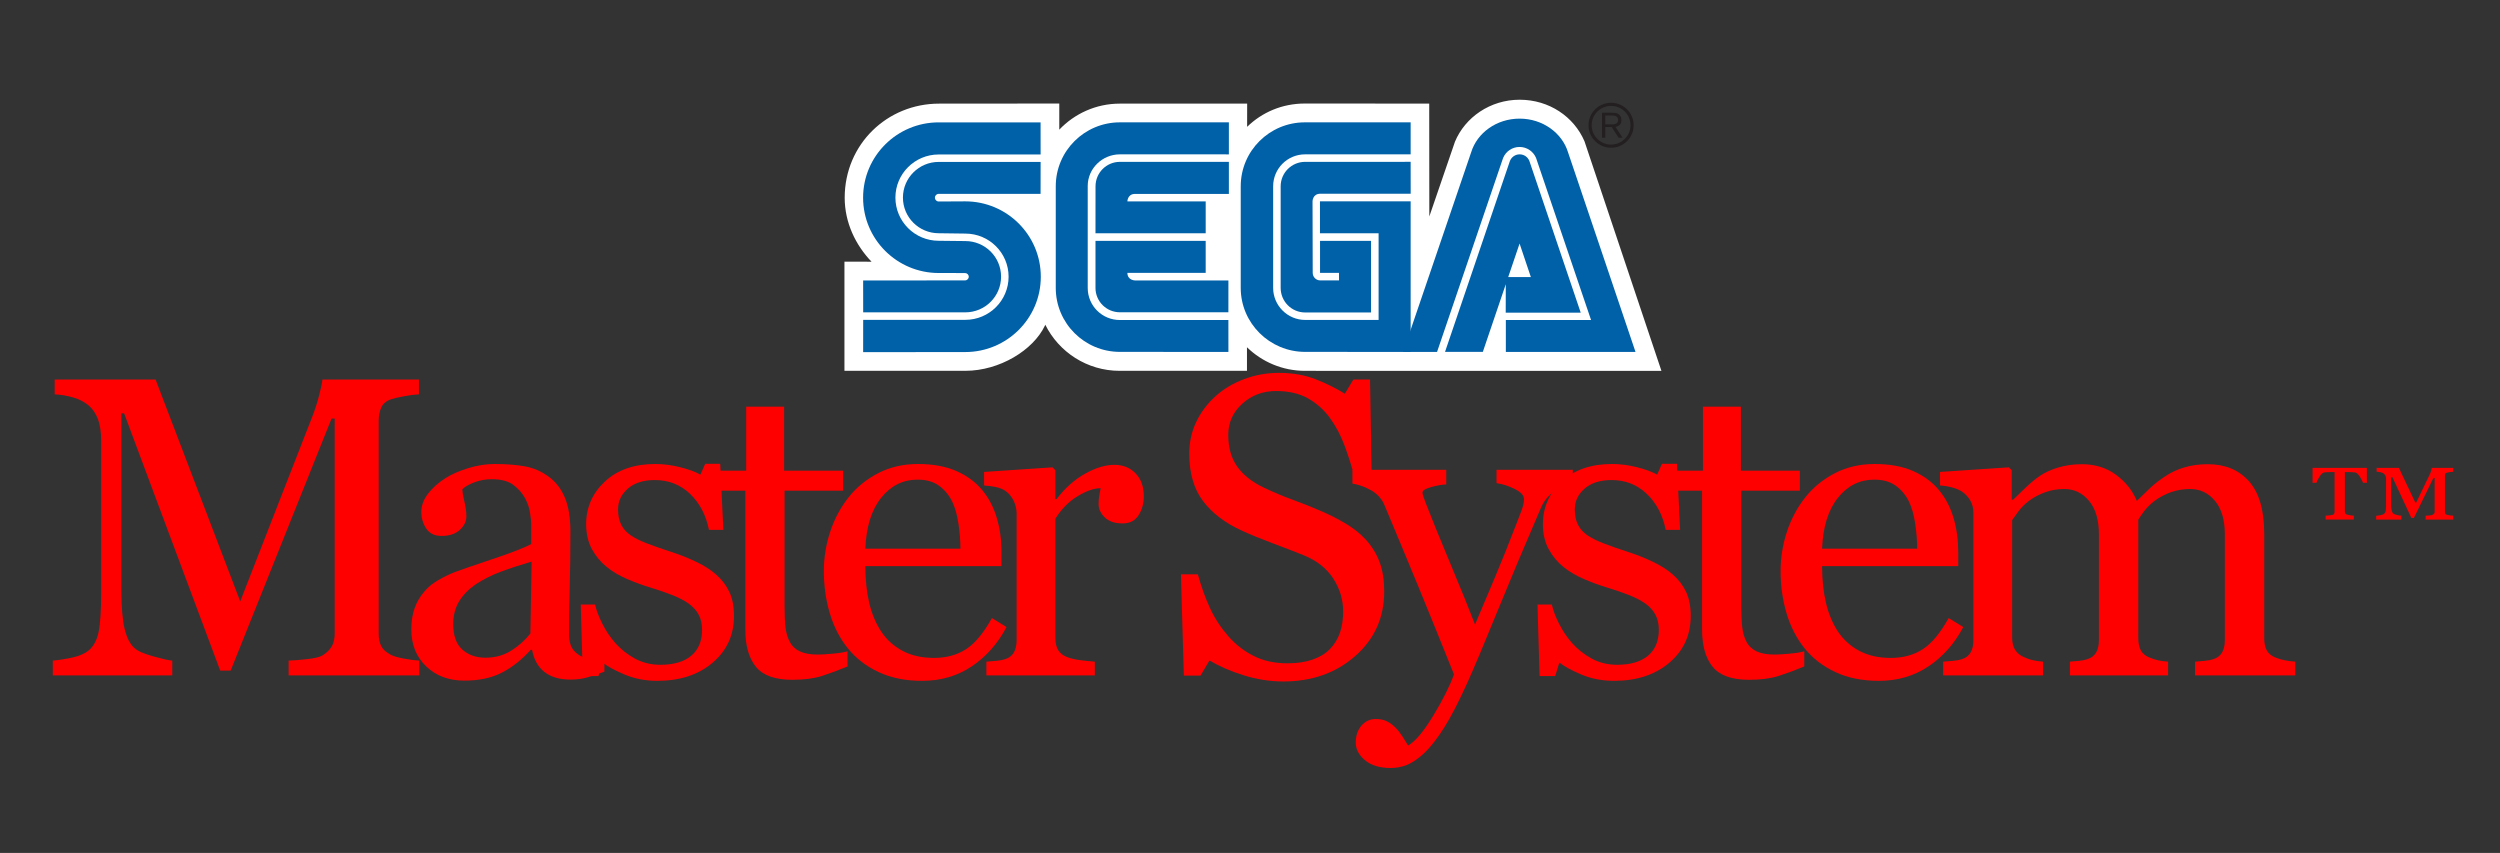 <svg xml:space="preserve" viewBox="79.92 453.6 918 313.2" version="1.1" xmlns:xlink="http://www.w3.org/1999/xlink" xmlns="http://www.w3.org/2000/svg" style="max-height: 500px" width="918" height="313.2">
<rect x="79.92" y="453.6" width="918" height="313.2" fill="#333333" stroke="none"/>
<desc>Created with Fabric.js 5.2.4</desc>
<defs>
</defs>
<g id="d907d817-109e-4946-aee9-b12d164da0e1" transform="matrix(1 0 0 1 540 540)">
<rect height="1080" width="1080" ry="0" rx="0" y="-540" x="-540" style="stroke: none; stroke-width: 1; stroke-dasharray: none; stroke-linecap: butt; stroke-dashoffset: 0; stroke-linejoin: miter; stroke-miterlimit: 4; fill: rgb(255,255,255); fill-rule: nonzero; opacity: 1; visibility: hidden;"/>
</g>
<g id="53fb73f5-a12f-4916-98e3-62bbafb214b8" transform="matrix(1 0 0 1 540 540)">
</g>
<g transform="matrix(1 0 0 1 540 540)">
<g style="">
		<g transform="matrix(1 0 0 1 0 0)">
<path stroke-linecap="round" d="M 147.808 90.894 C 153.316 96.243 160.827 99.55 169.111 99.55 L 300 99.565 L 271.732 15.233 C 267.871 6.274 258.813 -0 247.934 -0 C 237.101 -0 227.906 6.479 224.189 15.401 L 214.766 42.872 L 214.729 1.419 L 169.02 1.396 C 160.758 1.396 153.331 4.62 147.861 9.953 L 147.877 1.433 L 101.076 1.433 C 92.359 1.433 84.431 5.15 78.886 10.992 L 78.886 1.396 L 34.776 1.434 C 15.734 1.418 0.114 16.303 0.091 35.983 C 0.091 45.094 4.073 53.357 9.945 59.479 L 0 59.463 L 0 99.55 L 44.442 99.542 C 56.929 99.527 69.303 91.993 73.604 82.966 L 73.733 82.595 C 78.702 92.631 89.072 99.55 101.074 99.55 L 147.807 99.542 L 147.807 90.894" transform="translate(-150, -49.78)" style="stroke: none; stroke-width: 1; stroke-dasharray: none; stroke-linecap: butt; stroke-dashoffset: 0; stroke-linejoin: miter; stroke-miterlimit: 4; fill: rgb(255,255,255); fill-rule: nonzero; opacity: 1;"/>
</g>
		<g transform="matrix(1 0 0 1 -110.52 7.98)">
<path stroke-linecap="round" d="M 6.866 92.691 L 44.343 92.653 C 59.676 92.653 72.102 80.265 72.102 65.001 C 72.102 49.707 59.676 37.318 44.343 37.318 L 34.61 37.371 C 33.843 37.371 33.221 36.742 33.221 35.968 C 33.221 35.194 33.843 34.564 34.61 34.564 L 72.019 34.572 L 72.034 22.836 L 34.602 22.836 C 27.365 22.836 21.477 28.715 21.477 35.938 C 21.477 43.168 27.364 49.024 34.602 49.024 L 44.381 49.153 C 53.166 49.153 60.275 56.238 60.275 64.979 C 60.275 73.726 53.167 80.827 44.381 80.827 L 6.881 80.827 L 6.866 92.691" transform="translate(-39.48, -57.76)" style="stroke: none; stroke-width: 1; stroke-dasharray: none; stroke-linecap: butt; stroke-dashoffset: 0; stroke-linejoin: miter; stroke-miterlimit: 4; fill: rgb(0,96,168); fill-rule: nonzero; opacity: 1;"/>
</g>
		<g transform="matrix(1 0 0 1 -110.56 -6.59)">
<path stroke-linecap="round" d="M 6.881 78.072 L 44.381 78.072 C 51.641 78.072 57.513 72.216 57.513 64.978 C 57.513 57.748 51.641 51.899 44.381 51.899 L 34.602 51.793 C 25.832 51.793 18.716 44.7 18.716 35.937 C 18.716 27.198 25.832 20.104 34.602 20.104 L 72.034 20.096 L 72.019 8.315 L 34.61 8.315 C 19.293 8.315 6.851 20.689 6.851 35.968 C 6.851 51.247 19.293 63.628 34.61 63.628 L 44.29 63.643 C 45.026 63.643 45.648 64.243 45.648 65.001 C 45.648 65.745 45.026 66.344 44.29 66.344 L 6.866 66.374 L 6.881 78.072" transform="translate(-39.44, -43.19)" style="stroke: none; stroke-width: 1; stroke-dasharray: none; stroke-linecap: butt; stroke-dashoffset: 0; stroke-linejoin: miter; stroke-miterlimit: 4; fill: rgb(0,96,168); fill-rule: nonzero; opacity: 1;"/>
</g>
		<g transform="matrix(1 0 0 1 -40.62 0.68)">
<path stroke-linecap="round" d="M 101.158 80.902 C 94.656 80.902 89.33 75.72 89.33 69.104 L 89.33 31.666 C 89.33 25.301 94.656 20.066 101.158 20.066 L 141.161 20.073 L 141.161 8.315 L 101.158 8.315 C 88.14 8.315 77.595 18.822 77.595 31.795 L 77.595 69.105 C 77.595 82.079 88.14 92.601 101.158 92.601 L 140.994 92.617 L 140.986 80.888 L 101.158 80.902" transform="translate(-109.38, -50.47)" style="stroke: none; stroke-width: 1; stroke-dasharray: none; stroke-linecap: butt; stroke-dashoffset: 0; stroke-linejoin: miter; stroke-miterlimit: 4; fill: rgb(0,96,168); fill-rule: nonzero; opacity: 1;"/>
</g>
		<g transform="matrix(1 0 0 1 -33.33 -13.85)">
<path stroke-linecap="round" d="M 92.198 31.795 C 92.198 26.834 96.189 22.813 101.158 22.813 L 141.161 22.813 L 141.161 34.587 L 106.696 34.587 C 103.935 34.587 103.897 37.326 103.897 37.326 L 132.65 37.326 L 132.65 49.047 L 92.184 49.047 L 92.198 31.795" transform="translate(-116.67, -35.93)" style="stroke: none; stroke-width: 1; stroke-dasharray: none; stroke-linecap: butt; stroke-dashoffset: 0; stroke-linejoin: miter; stroke-miterlimit: 4; fill: rgb(0,96,168); fill-rule: nonzero; opacity: 1;"/>
</g>
		<g transform="matrix(1 0 0 1 -33.41 15.16)">
<path stroke-linecap="round" d="M 101.158 78.05 C 96.204 78.05 92.183 74.052 92.183 69.105 L 92.183 51.838 L 132.649 51.838 L 132.649 63.583 L 103.896 63.583 C 103.934 66.344 106.695 66.358 106.695 66.358 L 140.993 66.358 L 140.985 78.034 L 101.158 78.05" transform="translate(-116.59, -64.94)" style="stroke: none; stroke-width: 1; stroke-dasharray: none; stroke-linecap: butt; stroke-dashoffset: 0; stroke-linejoin: miter; stroke-miterlimit: 4; fill: rgb(0,96,168); fill-rule: nonzero; opacity: 1;"/>
</g>
		<g transform="matrix(1 0 0 1 26.71 0.68)">
<path stroke-linecap="round" d="M 169.194 80.872 C 162.715 80.872 157.42 75.592 157.42 69.104 L 157.42 31.794 C 157.42 25.3 162.677 20.065 169.163 20.065 L 207.908 20.065 L 207.908 8.315 L 169.073 8.315 C 156.061 8.315 145.516 18.822 145.516 31.795 L 145.516 69.105 C 145.516 82.079 156.152 92.601 169.163 92.601 L 207.908 92.617 L 207.908 37.326 L 174.611 37.326 L 174.611 49.047 L 196.141 49.047 L 196.141 80.872 L 169.194 80.872" transform="translate(-176.71, -50.47)" style="stroke: none; stroke-width: 1; stroke-dasharray: none; stroke-linecap: butt; stroke-dashoffset: 0; stroke-linejoin: miter; stroke-miterlimit: 4; fill: rgb(0,96,168); fill-rule: nonzero; opacity: 1;"/>
</g>
		<g transform="matrix(1 0 0 1 34.05 0.68)">
<path stroke-linecap="round" d="M 160.181 69.104 C 160.181 74.075 164.202 78.118 169.163 78.118 L 193.364 78.118 L 193.364 51.823 L 174.64 51.823 L 174.64 63.583 L 181.589 63.583 L 181.611 66.344 L 174.693 66.344 C 173.183 66.344 171.947 65.093 171.947 63.583 L 171.885 37.318 C 171.885 37.318 171.877 34.587 174.662 34.519 L 207.921 34.519 L 207.906 22.805 L 169.161 22.813 C 164.2 22.813 160.179 26.834 160.179 31.795 L 160.179 69.104" transform="translate(-184.05, -50.46)" style="stroke: none; stroke-width: 1; stroke-dasharray: none; stroke-linecap: butt; stroke-dashoffset: 0; stroke-linejoin: miter; stroke-miterlimit: 4; fill: rgb(0,96,168); fill-rule: nonzero; opacity: 1;"/>
</g>
		<g transform="matrix(1 0 0 1 95.45 6.55)">
<path stroke-linecap="round" d="M 244.315 22.638 C 244.837 21.144 246.256 20.067 247.933 20.067 C 249.611 20.067 251.044 21.144 251.552 22.638 L 270.36 78.201 L 242.82 78.201 L 242.85 65.13 L 252.053 65.13 L 247.91 52.817 L 234.414 92.607 L 220.531 92.607 L 244.315 22.638" transform="translate(-245.45, -56.34)" style="stroke: none; stroke-width: 1; stroke-dasharray: none; stroke-linecap: butt; stroke-dashoffset: 0; stroke-linejoin: miter; stroke-miterlimit: 4; fill: rgb(0,96,168); fill-rule: nonzero; opacity: 1;"/>
</g>
		<g transform="matrix(1 0 0 1 97.81 -0.01)">
<path stroke-linecap="round" d="M 274.152 80.872 L 242.866 80.872 L 242.866 92.607 L 290.478 92.607 L 265.716 19.345 C 263.546 12.199 256.393 6.942 247.925 6.942 C 239.444 6.942 232.313 12.176 230.127 19.316 L 205.138 92.608 L 217.603 92.608 L 241.865 21.364 C 242.85 19.005 245.173 17.343 247.904 17.343 C 250.62 17.343 252.956 19.005 253.95 21.349 L 274.152 80.872" transform="translate(-247.81, -49.77)" style="stroke: none; stroke-width: 1; stroke-dasharray: none; stroke-linecap: butt; stroke-dashoffset: 0; stroke-linejoin: miter; stroke-miterlimit: 4; fill: rgb(0,96,168); fill-rule: nonzero; opacity: 1;"/>
</g>
		<g transform="matrix(1 0 0 1 131.51 -40.4)">
<path stroke-linecap="round" d="M 281.504 17.639 C 283.72 17.639 285.806 16.774 287.369 15.219 C 288.931 13.649 289.804 11.578 289.804 9.363 C 289.804 7.163 288.931 5.099 287.369 3.529 C 285.806 1.982 283.72 1.117 281.504 1.117 C 276.945 1.117 273.22 4.812 273.22 9.364 C 273.22 11.579 274.085 13.65 275.662 15.22 C 277.218 16.774 279.296 17.639 281.504 17.639 M 274.389 9.362 C 274.389 7.473 275.117 5.683 276.474 4.34 C 277.825 2.997 279.615 2.269 281.504 2.269 C 283.416 2.269 285.206 2.998 286.557 4.34 C 287.9 5.683 288.644 7.473 288.644 9.362 C 288.644 13.284 285.442 16.47 281.504 16.47 C 279.614 16.47 277.824 15.734 276.474 14.391 C 275.116 13.049 274.389 11.266 274.389 9.362 z" transform="translate(-281.51, -9.38)" style="stroke: none; stroke-width: 1; stroke-dasharray: none; stroke-linecap: butt; stroke-dashoffset: 0; stroke-linejoin: miter; stroke-miterlimit: 4; fill: rgb(35,31,32); fill-rule: nonzero; opacity: 1;"/>
</g>
		<g transform="matrix(1 0 0 1 131.94 -40.41)">
<path stroke-linecap="round" d="M 279.38 10.06 L 279.38 13.959 L 278.181 13.959 L 278.181 4.795 L 281.587 4.795 C 282.87 4.81 283.621 4.81 284.334 5.348 C 285.024 5.857 285.313 6.623 285.313 7.473 C 285.313 9.613 283.569 9.893 283.127 9.984 L 285.707 13.959 L 284.258 13.959 L 281.747 10.06 L 279.38 10.06 M 279.38 9.051 L 281.815 9.051 C 282.203 9.051 282.567 9.051 282.931 8.96 C 283.781 8.755 284.084 8.148 284.084 7.481 C 284.084 7.238 284.061 6.624 283.537 6.199 C 283.058 5.797 282.452 5.812 281.747 5.812 L 279.38 5.812 L 279.38 9.051 z" transform="translate(-281.94, -9.38)" style="stroke: none; stroke-width: 1; stroke-dasharray: none; stroke-linecap: butt; stroke-dashoffset: 0; stroke-linejoin: miter; stroke-miterlimit: 4; fill: rgb(35,31,32); fill-rule: nonzero; opacity: 1;"/>
</g>
</g>
</g>
<g transform="matrix(3.92 0 0 3.92 540 663.06)">
<g style="">
		<g id="path6717" transform="matrix(1 0 0 1 -95.25 -4.02)">
<path stroke-linecap="round" d="M 104.994 49.935 L 92.748 49.935 L 92.748 48.548 C 93.19 48.535 93.76 48.49 94.457 48.412 C 95.153 48.334 95.632 48.223 95.892 48.08 C 96.296 47.832 96.592 47.549 96.781 47.23 C 96.97 46.911 97.064 46.511 97.064 46.029 L 97.064 25.873 L 96.771 25.873 L 87.318 49.486 L 86.341 49.486 L 77.338 25.384 L 77.084 25.384 L 77.084 41.927 C 77.084 43.529 77.184 44.746 77.386 45.58 C 77.588 46.413 77.897 47.012 78.314 47.377 C 78.601 47.65 79.193 47.91 80.091 48.158 C 80.99 48.405 81.576 48.535 81.849 48.548 L 81.849 49.935 L 70.658 49.935 L 70.658 48.548 C 71.244 48.496 71.859 48.399 72.504 48.256 C 73.148 48.112 73.646 47.897 73.998 47.611 C 74.453 47.246 74.766 46.687 74.935 45.931 C 75.104 45.176 75.189 43.913 75.189 42.142 L 75.189 27.963 C 75.189 27.142 75.091 26.472 74.896 25.951 C 74.701 25.43 74.421 25.007 74.056 24.681 C 73.653 24.33 73.158 24.069 72.572 23.9 C 71.986 23.731 71.407 23.633 70.834 23.607 L 70.834 22.22 L 80.287 22.22 L 88.216 43.002 L 94.994 25.619 C 95.241 24.981 95.453 24.313 95.629 23.617 C 95.804 22.92 95.899 22.455 95.912 22.22 L 104.955 22.22 L 104.955 23.607 C 104.59 23.62 104.125 23.679 103.558 23.783 C 102.992 23.887 102.578 23.985 102.318 24.076 C 101.875 24.232 101.576 24.493 101.42 24.857 C 101.263 25.222 101.185 25.619 101.185 26.048 L 101.185 46.029 C 101.185 46.485 101.263 46.869 101.42 47.181 C 101.576 47.494 101.875 47.767 102.318 48.002 C 102.552 48.132 102.969 48.252 103.568 48.363 C 104.167 48.474 104.642 48.535 104.994 48.548 z" transform="translate(-87.83, -36.08)" style="stroke: none; stroke-width: 1; stroke-dasharray: none; stroke-linecap: butt; stroke-dashoffset: 0; stroke-linejoin: miter; stroke-miterlimit: 4; fill: rgb(255,0,0); fill-rule: nonzero; opacity: 1;"/>
</g>
		<g id="path6719" transform="matrix(1 0 0 1 -69.79 0.18)">
<path stroke-linecap="round" d="M 122.328 49.584 C 121.716 49.805 121.179 49.984 120.717 50.121 C 120.255 50.257 119.73 50.326 119.145 50.326 C 118.129 50.326 117.318 50.088 116.713 49.613 C 116.107 49.138 115.72 48.444 115.551 47.533 L 115.434 47.533 C 114.587 48.47 113.679 49.187 112.709 49.681 C 111.739 50.176 110.57 50.423 109.203 50.423 C 107.758 50.423 106.57 49.981 105.639 49.095 C 104.708 48.21 104.242 47.051 104.242 45.619 C 104.242 44.877 104.346 44.213 104.555 43.627 C 104.763 43.041 105.076 42.513 105.492 42.045 C 105.818 41.654 106.247 41.306 106.781 41 C 107.315 40.694 107.816 40.45 108.285 40.267 C 108.871 40.046 110.059 39.636 111.85 39.037 C 113.64 38.438 114.848 37.969 115.473 37.631 L 115.473 35.697 C 115.473 35.528 115.437 35.202 115.365 34.72 C 115.294 34.239 115.141 33.783 114.906 33.353 C 114.646 32.871 114.278 32.452 113.803 32.093 C 113.327 31.735 112.654 31.556 111.781 31.556 C 111.182 31.556 110.626 31.657 110.111 31.859 C 109.597 32.061 109.236 32.272 109.027 32.494 C 109.027 32.754 109.089 33.138 109.213 33.646 C 109.337 34.154 109.398 34.623 109.398 35.052 C 109.398 35.508 109.193 35.925 108.783 36.302 C 108.373 36.68 107.803 36.869 107.074 36.869 C 106.423 36.869 105.945 36.638 105.639 36.175 C 105.333 35.713 105.18 35.196 105.18 34.623 C 105.18 34.024 105.391 33.451 105.814 32.904 C 106.238 32.357 106.788 31.869 107.465 31.439 C 108.051 31.075 108.76 30.765 109.594 30.511 C 110.427 30.258 111.241 30.131 112.035 30.131 C 113.129 30.131 114.083 30.205 114.896 30.355 C 115.71 30.505 116.449 30.827 117.113 31.322 C 117.777 31.804 118.282 32.458 118.627 33.285 C 118.972 34.112 119.145 35.176 119.145 36.478 C 119.145 38.34 119.125 39.991 119.086 41.429 C 119.047 42.868 119.027 44.44 119.027 46.146 C 119.027 46.654 119.115 47.058 119.291 47.357 C 119.467 47.657 119.737 47.91 120.102 48.119 C 120.297 48.236 120.606 48.301 121.029 48.314 C 121.452 48.327 121.885 48.334 122.328 48.334 z M 115.512 39.271 C 114.405 39.597 113.435 39.916 112.602 40.228 C 111.768 40.541 110.993 40.931 110.277 41.4 C 109.626 41.843 109.112 42.367 108.734 42.972 C 108.357 43.578 108.168 44.297 108.168 45.131 C 108.168 46.211 108.451 47.006 109.018 47.513 C 109.584 48.021 110.303 48.275 111.176 48.275 C 112.1 48.275 112.914 48.05 113.617 47.601 C 114.32 47.152 114.913 46.621 115.395 46.009 z" transform="translate(-113.29, -40.28)" style="stroke: none; stroke-width: 1; stroke-dasharray: none; stroke-linecap: butt; stroke-dashoffset: 0; stroke-linejoin: miter; stroke-miterlimit: 4; fill: rgb(255,0,0); fill-rule: nonzero; opacity: 1;"/>
</g>
		<g id="path6721" transform="matrix(1 0 0 1 -55.79 0.18)">
<path stroke-linecap="round" d="M 132.807 40.502 C 133.341 40.97 133.751 41.511 134.037 42.123 C 134.324 42.735 134.467 43.483 134.467 44.369 C 134.467 46.153 133.8 47.611 132.465 48.744 C 131.131 49.877 129.402 50.443 127.28 50.443 C 126.16 50.443 125.128 50.241 124.184 49.838 C 123.24 49.434 122.566 49.063 122.162 48.724 L 121.772 49.994 L 120.307 49.994 L 120.112 43.295 L 121.459 43.295 C 121.564 43.802 121.785 44.395 122.123 45.072 C 122.462 45.749 122.872 46.361 123.354 46.908 C 123.862 47.481 124.47 47.963 125.18 48.353 C 125.89 48.744 126.687 48.939 127.573 48.939 C 128.823 48.939 129.786 48.656 130.463 48.09 C 131.14 47.523 131.479 46.713 131.479 45.658 C 131.479 45.111 131.371 44.639 131.157 44.242 C 130.942 43.845 130.626 43.496 130.209 43.197 C 129.78 42.897 129.252 42.627 128.627 42.386 C 128.002 42.146 127.306 41.908 126.537 41.673 C 125.926 41.491 125.245 41.241 124.496 40.922 C 123.748 40.603 123.107 40.228 122.573 39.798 C 122 39.343 121.531 38.783 121.166 38.119 C 120.802 37.455 120.62 36.674 120.62 35.775 C 120.62 34.2 121.205 32.865 122.377 31.771 C 123.549 30.677 125.118 30.131 127.084 30.131 C 127.84 30.131 128.611 30.228 129.399 30.423 C 130.187 30.619 130.828 30.853 131.323 31.127 L 131.772 30.111 L 133.178 30.111 L 133.471 36.302 L 132.123 36.302 C 131.85 34.922 131.261 33.799 130.356 32.933 C 129.451 32.067 128.347 31.634 127.045 31.634 C 125.978 31.634 125.138 31.901 124.526 32.435 C 123.914 32.969 123.608 33.614 123.608 34.369 C 123.608 34.955 123.709 35.443 123.911 35.834 C 124.112 36.224 124.415 36.556 124.819 36.83 C 125.209 37.09 125.701 37.334 126.293 37.562 C 126.886 37.79 127.618 38.047 128.491 38.334 C 129.35 38.607 130.161 38.926 130.922 39.291 C 131.684 39.655 132.312 40.059 132.807 40.502 z" transform="translate(-127.29, -40.28)" style="stroke: none; stroke-width: 1; stroke-dasharray: none; stroke-linecap: butt; stroke-dashoffset: 0; stroke-linejoin: miter; stroke-miterlimit: 4; fill: rgb(255,0,0); fill-rule: nonzero; opacity: 1;"/>
</g>
		<g id="path6723" transform="matrix(1 0 0 1 -44.5 -2.55)">
<path stroke-linecap="round" d="M 145.102 49.095 C 144.256 49.447 143.455 49.743 142.7 49.984 C 141.945 50.225 141.02 50.345 139.927 50.345 C 138.312 50.345 137.176 49.938 136.518 49.125 C 135.861 48.311 135.532 47.162 135.532 45.677 L 135.532 32.631 L 132.055 32.631 L 132.055 30.756 L 135.61 30.756 L 135.61 24.759 L 139.165 24.759 L 139.165 30.756 L 144.692 30.756 L 144.692 32.631 L 139.204 32.631 L 139.204 43.392 C 139.204 44.2 139.233 44.873 139.292 45.414 C 139.35 45.954 139.49 46.426 139.712 46.83 C 139.92 47.207 140.233 47.494 140.649 47.689 C 141.066 47.884 141.626 47.982 142.329 47.982 C 142.654 47.982 143.133 47.953 143.764 47.894 C 144.396 47.836 144.842 47.761 145.102 47.67 z" transform="translate(-138.58, -37.55)" style="stroke: none; stroke-width: 1; stroke-dasharray: none; stroke-linecap: butt; stroke-dashoffset: 0; stroke-linejoin: miter; stroke-miterlimit: 4; fill: rgb(255,0,0); fill-rule: nonzero; opacity: 1;"/>
</g>
		<g id="path6725" transform="matrix(1 0 0 1 -31.64 0.19)">
<path stroke-linecap="round" d="M 159.995 45.404 C 159.188 46.94 158.107 48.164 156.753 49.076 C 155.399 49.987 153.843 50.443 152.085 50.443 C 150.536 50.443 149.178 50.17 148.013 49.623 C 146.848 49.076 145.887 48.334 145.132 47.396 C 144.377 46.459 143.814 45.365 143.443 44.115 C 143.071 42.865 142.886 41.543 142.886 40.15 C 142.886 38.9 143.085 37.673 143.482 36.468 C 143.879 35.264 144.461 34.18 145.23 33.216 C 145.972 32.292 146.893 31.547 147.993 30.98 C 149.094 30.414 150.327 30.131 151.695 30.131 C 153.101 30.131 154.305 30.352 155.308 30.795 C 156.31 31.237 157.124 31.843 157.749 32.611 C 158.348 33.34 158.794 34.2 159.087 35.189 C 159.38 36.179 159.527 37.253 159.527 38.412 L 159.527 39.701 L 146.773 39.701 C 146.773 40.964 146.893 42.11 147.134 43.138 C 147.375 44.167 147.756 45.072 148.277 45.853 C 148.784 46.608 149.448 47.204 150.269 47.64 C 151.089 48.076 152.066 48.295 153.198 48.295 C 154.357 48.295 155.357 48.024 156.196 47.484 C 157.036 46.944 157.847 45.97 158.628 44.564 z M 155.679 38.06 C 155.679 37.331 155.617 36.55 155.493 35.716 C 155.37 34.883 155.171 34.187 154.898 33.627 C 154.598 33.028 154.188 32.539 153.667 32.162 C 153.146 31.784 152.476 31.595 151.655 31.595 C 150.288 31.595 149.152 32.165 148.247 33.304 C 147.342 34.444 146.851 36.029 146.773 38.06 z" transform="translate(-151.44, -40.29)" style="stroke: none; stroke-width: 1; stroke-dasharray: none; stroke-linecap: butt; stroke-dashoffset: 0; stroke-linejoin: miter; stroke-miterlimit: 4; fill: rgb(255,0,0); fill-rule: nonzero; opacity: 1;"/>
</g>
		<g id="path6727" transform="matrix(1 0 0 1 -17.7 -0.03)">
<path stroke-linecap="round" d="M 172.857 33.158 C 172.857 33.822 172.694 34.411 172.369 34.925 C 172.043 35.44 171.542 35.697 170.865 35.697 C 170.136 35.697 169.579 35.508 169.195 35.131 C 168.811 34.753 168.619 34.336 168.619 33.881 C 168.619 33.594 168.642 33.334 168.687 33.099 C 168.733 32.865 168.775 32.631 168.814 32.396 C 168.202 32.396 167.486 32.644 166.666 33.138 C 165.845 33.633 165.149 34.336 164.576 35.248 L 164.576 46.459 C 164.576 46.914 164.664 47.285 164.839 47.572 C 165.015 47.858 165.292 48.073 165.67 48.216 C 165.995 48.347 166.415 48.444 166.929 48.509 C 167.444 48.575 167.89 48.62 168.267 48.646 L 168.267 49.935 L 158.111 49.935 L 158.111 48.646 C 158.41 48.62 158.72 48.594 159.039 48.568 C 159.358 48.542 159.634 48.49 159.869 48.412 C 160.233 48.295 160.504 48.09 160.679 47.797 C 160.855 47.504 160.943 47.123 160.943 46.654 L 160.943 34.759 C 160.943 34.356 160.849 33.959 160.66 33.568 C 160.471 33.177 160.207 32.865 159.869 32.631 C 159.621 32.474 159.328 32.36 158.99 32.289 C 158.651 32.217 158.287 32.168 157.896 32.142 L 157.896 30.873 L 164.302 30.443 L 164.576 30.716 L 164.576 33.431 L 164.674 33.431 C 165.481 32.377 166.379 31.576 167.369 31.029 C 168.358 30.482 169.263 30.209 170.084 30.209 C 170.904 30.209 171.571 30.476 172.086 31.009 C 172.6 31.543 172.857 32.259 172.857 33.158 z" transform="translate(-165.38, -40.07)" style="stroke: none; stroke-width: 1; stroke-dasharray: none; stroke-linecap: butt; stroke-dashoffset: 0; stroke-linejoin: miter; stroke-miterlimit: 4; fill: rgb(255,0,0); fill-rule: nonzero; opacity: 1;"/>
</g>
		<g id="path6729" transform="matrix(1 0 0 1 2.78 -4.05)">
<path stroke-linecap="round" d="M 193.659 37.22 C 194.245 37.871 194.677 38.584 194.957 39.359 C 195.237 40.134 195.377 41.035 195.377 42.064 C 195.377 44.512 194.472 46.53 192.662 48.119 C 190.853 49.707 188.606 50.502 185.924 50.502 C 184.687 50.502 183.45 50.31 182.213 49.925 C 180.976 49.541 179.909 49.076 179.01 48.529 L 178.17 49.955 L 176.608 49.955 L 176.334 40.463 L 177.916 40.463 C 178.242 41.634 178.623 42.692 179.059 43.636 C 179.495 44.58 180.071 45.463 180.788 46.283 C 181.465 47.051 182.256 47.663 183.161 48.119 C 184.065 48.575 185.117 48.802 186.315 48.802 C 187.213 48.802 187.998 48.685 188.668 48.451 C 189.339 48.216 189.883 47.884 190.299 47.455 C 190.716 47.025 191.025 46.521 191.227 45.941 C 191.429 45.362 191.53 44.694 191.53 43.939 C 191.53 42.832 191.217 41.8 190.592 40.843 C 189.967 39.886 189.036 39.16 187.799 38.666 C 186.953 38.327 185.983 37.953 184.889 37.543 C 183.795 37.132 182.851 36.745 182.057 36.381 C 180.495 35.677 179.28 34.756 178.414 33.617 C 177.549 32.478 177.116 30.99 177.116 29.154 C 177.116 28.099 177.33 27.116 177.76 26.205 C 178.19 25.293 178.802 24.48 179.596 23.763 C 180.351 23.086 181.243 22.556 182.272 22.172 C 183.301 21.787 184.375 21.595 185.495 21.595 C 186.771 21.595 187.913 21.791 188.922 22.181 C 189.931 22.572 190.853 23.028 191.686 23.548 L 192.487 22.22 L 194.049 22.22 L 194.205 31.42 L 192.623 31.42 C 192.337 30.365 192.015 29.356 191.657 28.392 C 191.299 27.429 190.833 26.556 190.26 25.775 C 189.7 25.02 189.017 24.418 188.209 23.968 C 187.402 23.519 186.412 23.295 185.241 23.295 C 184.004 23.295 182.949 23.692 182.077 24.486 C 181.204 25.28 180.768 26.25 180.768 27.396 C 180.768 28.594 181.048 29.587 181.608 30.375 C 182.168 31.162 182.982 31.81 184.049 32.318 C 185 32.774 185.934 33.168 186.852 33.5 C 187.77 33.832 188.659 34.187 189.518 34.564 C 190.299 34.903 191.051 35.287 191.774 35.716 C 192.496 36.146 193.125 36.647 193.659 37.22 z" transform="translate(-185.86, -36.05)" style="stroke: none; stroke-width: 1; stroke-dasharray: none; stroke-linecap: butt; stroke-dashoffset: 0; stroke-linejoin: miter; stroke-miterlimit: 4; fill: rgb(255,0,0); fill-rule: nonzero; opacity: 1;"/>
</g>
		<g id="path6731" transform="matrix(1 0 0 1 19.64 4.54)">
<path stroke-linecap="round" d="M 192.712 56.224 C 192.712 55.573 192.891 55.043 193.249 54.632 C 193.607 54.222 194.053 54.017 194.587 54.017 C 195.003 54.017 195.361 54.095 195.661 54.252 C 195.96 54.408 196.227 54.61 196.462 54.857 C 196.657 55.052 196.865 55.319 197.087 55.658 C 197.308 55.996 197.484 56.276 197.614 56.498 C 198.265 56.146 199.043 55.228 199.948 53.744 C 200.853 52.259 201.507 50.957 201.911 49.838 C 200.674 46.752 199.554 43.991 198.552 41.556 C 197.549 39.121 196.501 36.602 195.407 33.998 C 195.16 33.399 194.743 32.933 194.157 32.601 C 193.571 32.269 192.985 32.058 192.399 31.966 L 192.399 30.677 L 201.188 30.677 L 201.188 32.045 C 200.798 32.058 200.329 32.139 199.782 32.289 C 199.235 32.438 198.962 32.611 198.962 32.806 C 198.962 32.884 198.991 33.015 199.05 33.197 C 199.108 33.379 199.177 33.568 199.255 33.763 C 199.749 35.052 200.505 36.911 201.52 39.34 C 202.536 41.768 203.324 43.711 203.884 45.17 C 204.47 43.776 205.078 42.334 205.71 40.843 C 206.341 39.353 207.048 37.591 207.829 35.56 C 207.92 35.313 208.05 34.971 208.22 34.535 C 208.389 34.099 208.473 33.724 208.473 33.412 C 208.473 33.073 208.177 32.758 207.585 32.465 C 206.992 32.172 206.429 31.993 205.895 31.927 L 205.895 30.677 L 213.044 30.677 L 213.044 31.888 C 212.653 31.953 212.139 32.178 211.501 32.562 C 210.863 32.946 210.387 33.49 210.075 34.193 C 208.526 37.787 207.149 41.062 205.944 44.017 C 204.74 46.973 203.825 49.147 203.2 50.541 C 202.38 52.364 201.647 53.786 201.003 54.808 C 200.358 55.83 199.73 56.634 199.118 57.22 C 198.519 57.767 197.975 58.135 197.487 58.324 C 196.999 58.513 196.494 58.607 195.973 58.607 C 194.958 58.607 194.16 58.366 193.581 57.884 C 193.001 57.403 192.712 56.849 192.712 56.224 z" transform="translate(-202.72, -44.64)" style="stroke: none; stroke-width: 1; stroke-dasharray: none; stroke-linecap: butt; stroke-dashoffset: 0; stroke-linejoin: miter; stroke-miterlimit: 4; fill: rgb(255,0,0); fill-rule: nonzero; opacity: 1;"/>
</g>
		<g id="path6733" transform="matrix(1 0 0 1 33.83 0.18)">
<path stroke-linecap="round" d="M 222.429 40.502 C 222.963 40.97 223.373 41.511 223.659 42.123 C 223.946 42.735 224.089 43.483 224.089 44.369 C 224.089 46.153 223.422 47.611 222.087 48.744 C 220.752 49.877 219.024 50.443 216.902 50.443 C 215.782 50.443 214.75 50.241 213.806 49.838 C 212.862 49.434 212.188 49.063 211.784 48.724 L 211.394 49.994 L 209.929 49.994 L 209.734 43.295 L 211.081 43.295 C 211.185 43.802 211.407 44.395 211.745 45.072 C 212.084 45.749 212.494 46.361 212.976 46.908 C 213.484 47.481 214.092 47.963 214.802 48.353 C 215.512 48.744 216.309 48.939 217.195 48.939 C 218.445 48.939 219.408 48.656 220.085 48.09 C 220.762 47.523 221.101 46.713 221.101 45.658 C 221.101 45.111 220.993 44.639 220.779 44.242 C 220.564 43.845 220.248 43.496 219.831 43.197 C 219.402 42.897 218.874 42.627 218.249 42.386 C 217.624 42.146 216.928 41.908 216.159 41.673 C 215.547 41.491 214.867 41.241 214.118 40.922 C 213.37 40.603 212.728 40.228 212.195 39.798 C 211.622 39.343 211.153 38.783 210.788 38.119 C 210.424 37.455 210.241 36.674 210.241 35.775 C 210.241 34.2 210.827 32.865 211.999 31.771 C 213.171 30.677 214.74 30.131 216.706 30.131 C 217.461 30.131 218.233 30.228 219.021 30.423 C 219.808 30.619 220.45 30.853 220.945 31.127 L 221.394 30.111 L 222.8 30.111 L 223.093 36.302 L 221.745 36.302 C 221.472 34.922 220.883 33.799 219.978 32.933 C 219.073 32.067 217.969 31.634 216.667 31.634 C 215.599 31.634 214.76 31.901 214.148 32.435 C 213.536 32.969 213.23 33.614 213.23 34.369 C 213.23 34.955 213.331 35.443 213.532 35.834 C 213.734 36.224 214.037 36.556 214.441 36.83 C 214.831 37.09 215.323 37.334 215.915 37.562 C 216.508 37.79 217.24 38.047 218.112 38.334 C 218.972 38.607 219.782 38.926 220.544 39.291 C 221.306 39.655 221.934 40.059 222.429 40.502 z" transform="translate(-216.91, -40.28)" style="stroke: none; stroke-width: 1; stroke-dasharray: none; stroke-linecap: butt; stroke-dashoffset: 0; stroke-linejoin: miter; stroke-miterlimit: 4; fill: rgb(255,0,0); fill-rule: nonzero; opacity: 1;"/>
</g>
		<g id="path6735" transform="matrix(1 0 0 1 45.12 -2.55)">
<path stroke-linecap="round" d="M 234.724 49.095 C 233.878 49.447 233.077 49.743 232.322 49.984 C 231.567 50.225 230.642 50.345 229.548 50.345 C 227.934 50.345 226.798 49.938 226.14 49.125 C 225.483 48.311 225.154 47.162 225.154 45.677 L 225.154 32.631 L 221.677 32.631 L 221.677 30.756 L 225.232 30.756 L 225.232 24.759 L 228.787 24.759 L 228.787 30.756 L 234.314 30.756 L 234.314 32.631 L 228.826 32.631 L 228.826 43.392 C 228.826 44.2 228.855 44.873 228.914 45.414 C 228.972 45.954 229.112 46.426 229.334 46.83 C 229.542 47.207 229.854 47.494 230.271 47.689 C 230.688 47.884 231.248 47.982 231.951 47.982 C 232.276 47.982 232.755 47.953 233.386 47.894 C 234.018 47.836 234.464 47.761 234.724 47.67 z" transform="translate(-228.2, -37.55)" style="stroke: none; stroke-width: 1; stroke-dasharray: none; stroke-linecap: butt; stroke-dashoffset: 0; stroke-linejoin: miter; stroke-miterlimit: 4; fill: rgb(255,0,0); fill-rule: nonzero; opacity: 1;"/>
</g>
		<g id="path6737" transform="matrix(1 0 0 1 57.98 0.19)">
<path stroke-linecap="round" d="M 249.617 45.404 C 248.81 46.94 247.729 48.164 246.375 49.076 C 245.021 49.987 243.465 50.443 241.707 50.443 C 240.158 50.443 238.8 50.17 237.635 49.623 C 236.469 49.076 235.509 48.334 234.754 47.396 C 233.999 46.459 233.436 45.365 233.064 44.115 C 232.693 42.865 232.508 41.543 232.508 40.15 C 232.508 38.9 232.706 37.673 233.104 36.468 C 233.501 35.264 234.083 34.18 234.852 33.216 C 235.594 32.292 236.515 31.547 237.615 30.98 C 238.715 30.414 239.949 30.131 241.316 30.131 C 242.723 30.131 243.927 30.352 244.93 30.795 C 245.932 31.237 246.746 31.843 247.371 32.611 C 247.97 33.34 248.416 34.2 248.709 35.189 C 249.002 36.179 249.148 37.253 249.148 38.412 L 249.148 39.701 L 236.395 39.701 C 236.395 40.964 236.515 42.11 236.756 43.138 C 236.997 44.167 237.378 45.072 237.898 45.853 C 238.406 46.608 239.07 47.204 239.891 47.64 C 240.711 48.076 241.688 48.295 242.82 48.295 C 243.979 48.295 244.979 48.024 245.818 47.484 C 246.658 46.944 247.469 45.97 248.25 44.564 z M 245.301 38.06 C 245.301 37.331 245.239 36.55 245.115 35.716 C 244.992 34.883 244.793 34.187 244.52 33.627 C 244.22 33.028 243.81 32.539 243.289 32.162 C 242.768 31.784 242.098 31.595 241.277 31.595 C 239.91 31.595 238.774 32.165 237.869 33.304 C 236.964 34.444 236.473 36.029 236.395 38.06 z" transform="translate(-241.06, -40.29)" style="stroke: none; stroke-width: 1; stroke-dasharray: none; stroke-linecap: butt; stroke-dashoffset: 0; stroke-linejoin: miter; stroke-miterlimit: 4; fill: rgb(255,0,0); fill-rule: nonzero; opacity: 1;"/>
</g>
		<g id="path6739" transform="matrix(1 0 0 1 81 -0.06)">
<path stroke-linecap="round" d="M 280.721 49.935 L 271.327 49.935 L 271.327 48.646 C 271.626 48.62 271.929 48.594 272.235 48.568 C 272.541 48.542 272.811 48.49 273.045 48.412 C 273.41 48.295 273.68 48.09 273.856 47.797 C 274.032 47.504 274.12 47.123 274.12 46.654 L 274.12 36.713 C 274.12 35.358 273.81 34.313 273.192 33.578 C 272.573 32.842 271.802 32.474 270.877 32.474 C 270.239 32.474 269.64 32.572 269.08 32.767 C 268.521 32.963 268.006 33.236 267.537 33.588 C 267.16 33.874 266.844 34.183 266.59 34.515 C 266.336 34.847 266.144 35.124 266.014 35.345 L 266.014 46.459 C 266.014 46.914 266.092 47.289 266.248 47.582 C 266.405 47.875 266.672 48.099 267.049 48.256 C 267.349 48.373 267.619 48.461 267.86 48.519 C 268.101 48.578 268.416 48.62 268.807 48.646 L 268.807 49.935 L 259.608 49.935 L 259.608 48.646 C 259.907 48.62 260.197 48.594 260.477 48.568 C 260.757 48.542 261.014 48.49 261.248 48.412 C 261.613 48.295 261.883 48.09 262.059 47.797 C 262.235 47.504 262.323 47.123 262.323 46.654 L 262.323 36.713 C 262.323 35.358 262.013 34.313 261.395 33.578 C 260.776 32.842 260.005 32.474 259.08 32.474 C 258.442 32.474 257.843 32.575 257.284 32.777 C 256.724 32.979 256.209 33.256 255.741 33.607 C 255.363 33.894 255.044 34.216 254.784 34.574 C 254.523 34.932 254.328 35.202 254.198 35.384 L 254.198 46.42 C 254.198 46.862 254.289 47.233 254.471 47.533 C 254.653 47.832 254.927 48.06 255.291 48.216 C 255.565 48.347 255.845 48.444 256.131 48.509 C 256.418 48.575 256.737 48.62 257.088 48.646 L 257.088 49.935 L 247.733 49.935 L 247.733 48.646 C 248.032 48.62 248.342 48.594 248.661 48.568 C 248.98 48.542 249.256 48.49 249.491 48.412 C 249.855 48.295 250.125 48.09 250.301 47.797 C 250.477 47.504 250.565 47.123 250.565 46.654 L 250.565 34.681 C 250.565 34.265 250.47 33.89 250.282 33.558 C 250.093 33.226 249.829 32.943 249.491 32.709 C 249.243 32.552 248.937 32.425 248.573 32.328 C 248.208 32.23 247.83 32.168 247.44 32.142 L 247.44 30.873 L 253.885 30.443 L 254.159 30.716 L 254.159 33.47 L 254.295 33.47 C 254.621 33.145 255.018 32.761 255.487 32.318 C 255.955 31.875 256.392 31.517 256.795 31.244 C 257.251 30.931 257.821 30.671 258.504 30.463 C 259.188 30.254 259.927 30.15 260.721 30.15 C 261.971 30.15 263.045 30.485 263.944 31.156 C 264.842 31.826 265.487 32.637 265.877 33.588 C 266.346 33.132 266.759 32.731 267.118 32.386 C 267.476 32.041 267.948 31.674 268.534 31.283 C 269.028 30.944 269.611 30.671 270.282 30.463 C 270.952 30.254 271.698 30.15 272.518 30.15 C 274.146 30.15 275.435 30.684 276.385 31.752 C 277.336 32.819 277.811 34.46 277.811 36.673 L 277.811 46.459 C 277.811 46.914 277.889 47.289 278.045 47.582 C 278.202 47.875 278.468 48.099 278.846 48.256 C 279.146 48.373 279.442 48.461 279.735 48.519 C 280.028 48.578 280.356 48.62 280.721 48.646 z" transform="translate(-264.08, -40.04)" style="stroke: none; stroke-width: 1; stroke-dasharray: none; stroke-linecap: butt; stroke-dashoffset: 0; stroke-linejoin: miter; stroke-miterlimit: 4; fill: rgb(255,0,0); fill-rule: nonzero; opacity: 1;"/>
</g>
		<g id="path6742" transform="matrix(1.03 0 0 0.97 105.85 -7.18)">
<path stroke-linecap="round" d="M 287.797 1014.152 L 285.28 1014.152 L 285.28 1013.773 C 285.357 1013.773 285.468 1013.763 285.611 1013.755 C 285.754 1013.743 285.85 1013.725 285.898 1013.7 C 285.976 1013.647 286.029 1013.603 286.058 1013.569 C 286.087 1013.535 286.102 1013.482 286.102 1013.409 L 286.102 1010.128 L 285.993 1010.128 L 284.218 1013.991 L 283.985 1013.991 L 282.261 1010.056 L 282.152 1010.056 L 282.152 1012.704 C 282.152 1012.961 282.167 1013.156 282.199 1013.289 C 282.23 1013.423 282.285 1013.523 282.363 1013.591 C 282.426 1013.63 282.532 1013.67 282.683 1013.711 C 282.833 1013.752 282.964 1013.773 283.076 1013.773 L 283.076 1014.152 L 280.784 1014.152 L 280.784 1013.788 C 280.862 1013.774 280.977 1013.755 281.129 1013.734 C 281.282 1013.712 281.397 1013.675 281.475 1013.621 C 281.557 1013.558 281.613 1013.471 281.642 1013.359 C 281.671 1013.248 281.686 1013.039 281.686 1012.733 L 281.686 1010.209 C 281.686 1010.093 281.668 1009.996 281.631 1009.918 C 281.595 1009.84 281.543 1009.773 281.475 1009.714 C 281.402 1009.656 281.311 1009.614 281.202 1009.587 C 281.093 1009.56 280.968 1009.542 280.828 1009.532 L 280.828 1009.161 L 282.85 1009.161 L 284.385 1012.595 L 285.665 1009.779 C 285.719 1009.658 285.759 1009.543 285.785 1009.434 C 285.812 1009.325 285.833 1009.234 285.847 1009.161 L 287.797 1009.161 L 287.797 1009.532 C 287.714 1009.532 287.609 1009.549 287.48 1009.568 C 287.352 1009.587 287.261 1009.607 287.208 1009.626 C 287.135 1009.64 287.089 1009.674 287.069 1009.728 C 287.05 1009.781 287.04 1009.835 287.04 1009.888 L 287.04 1013.409 C 287.04 1013.477 287.05 1013.531 287.069 1013.573 C 287.089 1013.614 287.135 1013.652 287.208 1013.685 C 287.256 1013.699 287.34 1013.718 287.459 1013.739 C 287.577 1013.761 287.69 1013.772 287.797 1013.772 z M 279.94 1010.601 L 279.591 1010.601 C 279.542 1010.441 279.444 1010.241 279.296 1010.001 C 279.148 1009.761 279.004 1009.627 278.863 1009.598 C 278.757 1009.588 278.652 1009.581 278.551 1009.576 C 278.449 1009.576 278.364 1009.566 278.296 1009.566 L 277.939 1009.566 L 277.939 1013.378 C 277.939 1013.446 277.95 1013.502 277.972 1013.549 C 277.994 1013.595 278.044 1013.635 278.121 1013.669 C 278.17 1013.684 278.26 1013.704 278.39 1013.731 C 278.521 1013.758 278.643 1013.771 278.754 1013.771 L 278.754 1014.149 L 276.186 1014.149 L 276.186 1013.771 C 276.283 1013.771 276.402 1013.761 276.543 1013.746 C 276.683 1013.729 276.775 1013.713 276.819 1013.699 C 276.892 1013.675 276.94 1013.636 276.965 1013.582 C 276.989 1013.529 277.001 1013.475 277.001 1013.422 L 277.001 1009.566 L 276.645 1009.566 C 276.572 1009.566 276.475 1009.566 276.354 1009.577 C 276.232 1009.587 276.14 1009.59 276.077 1009.595 C 275.927 1009.619 275.78 1009.754 275.637 1009.999 C 275.494 1010.244 275.398 1010.444 275.35 1010.599 L 275 1010.599 L 275 1009.159 L 279.94 1009.159 z" transform="translate(-281.4, -1011.66)" style="stroke: none; stroke-width: 1; stroke-dasharray: none; stroke-linecap: butt; stroke-dashoffset: 0; stroke-linejoin: miter; stroke-miterlimit: 4; fill: rgb(255,0,0); fill-rule: nonzero; opacity: 1;"/>
</g>
</g>
</g>
</svg>